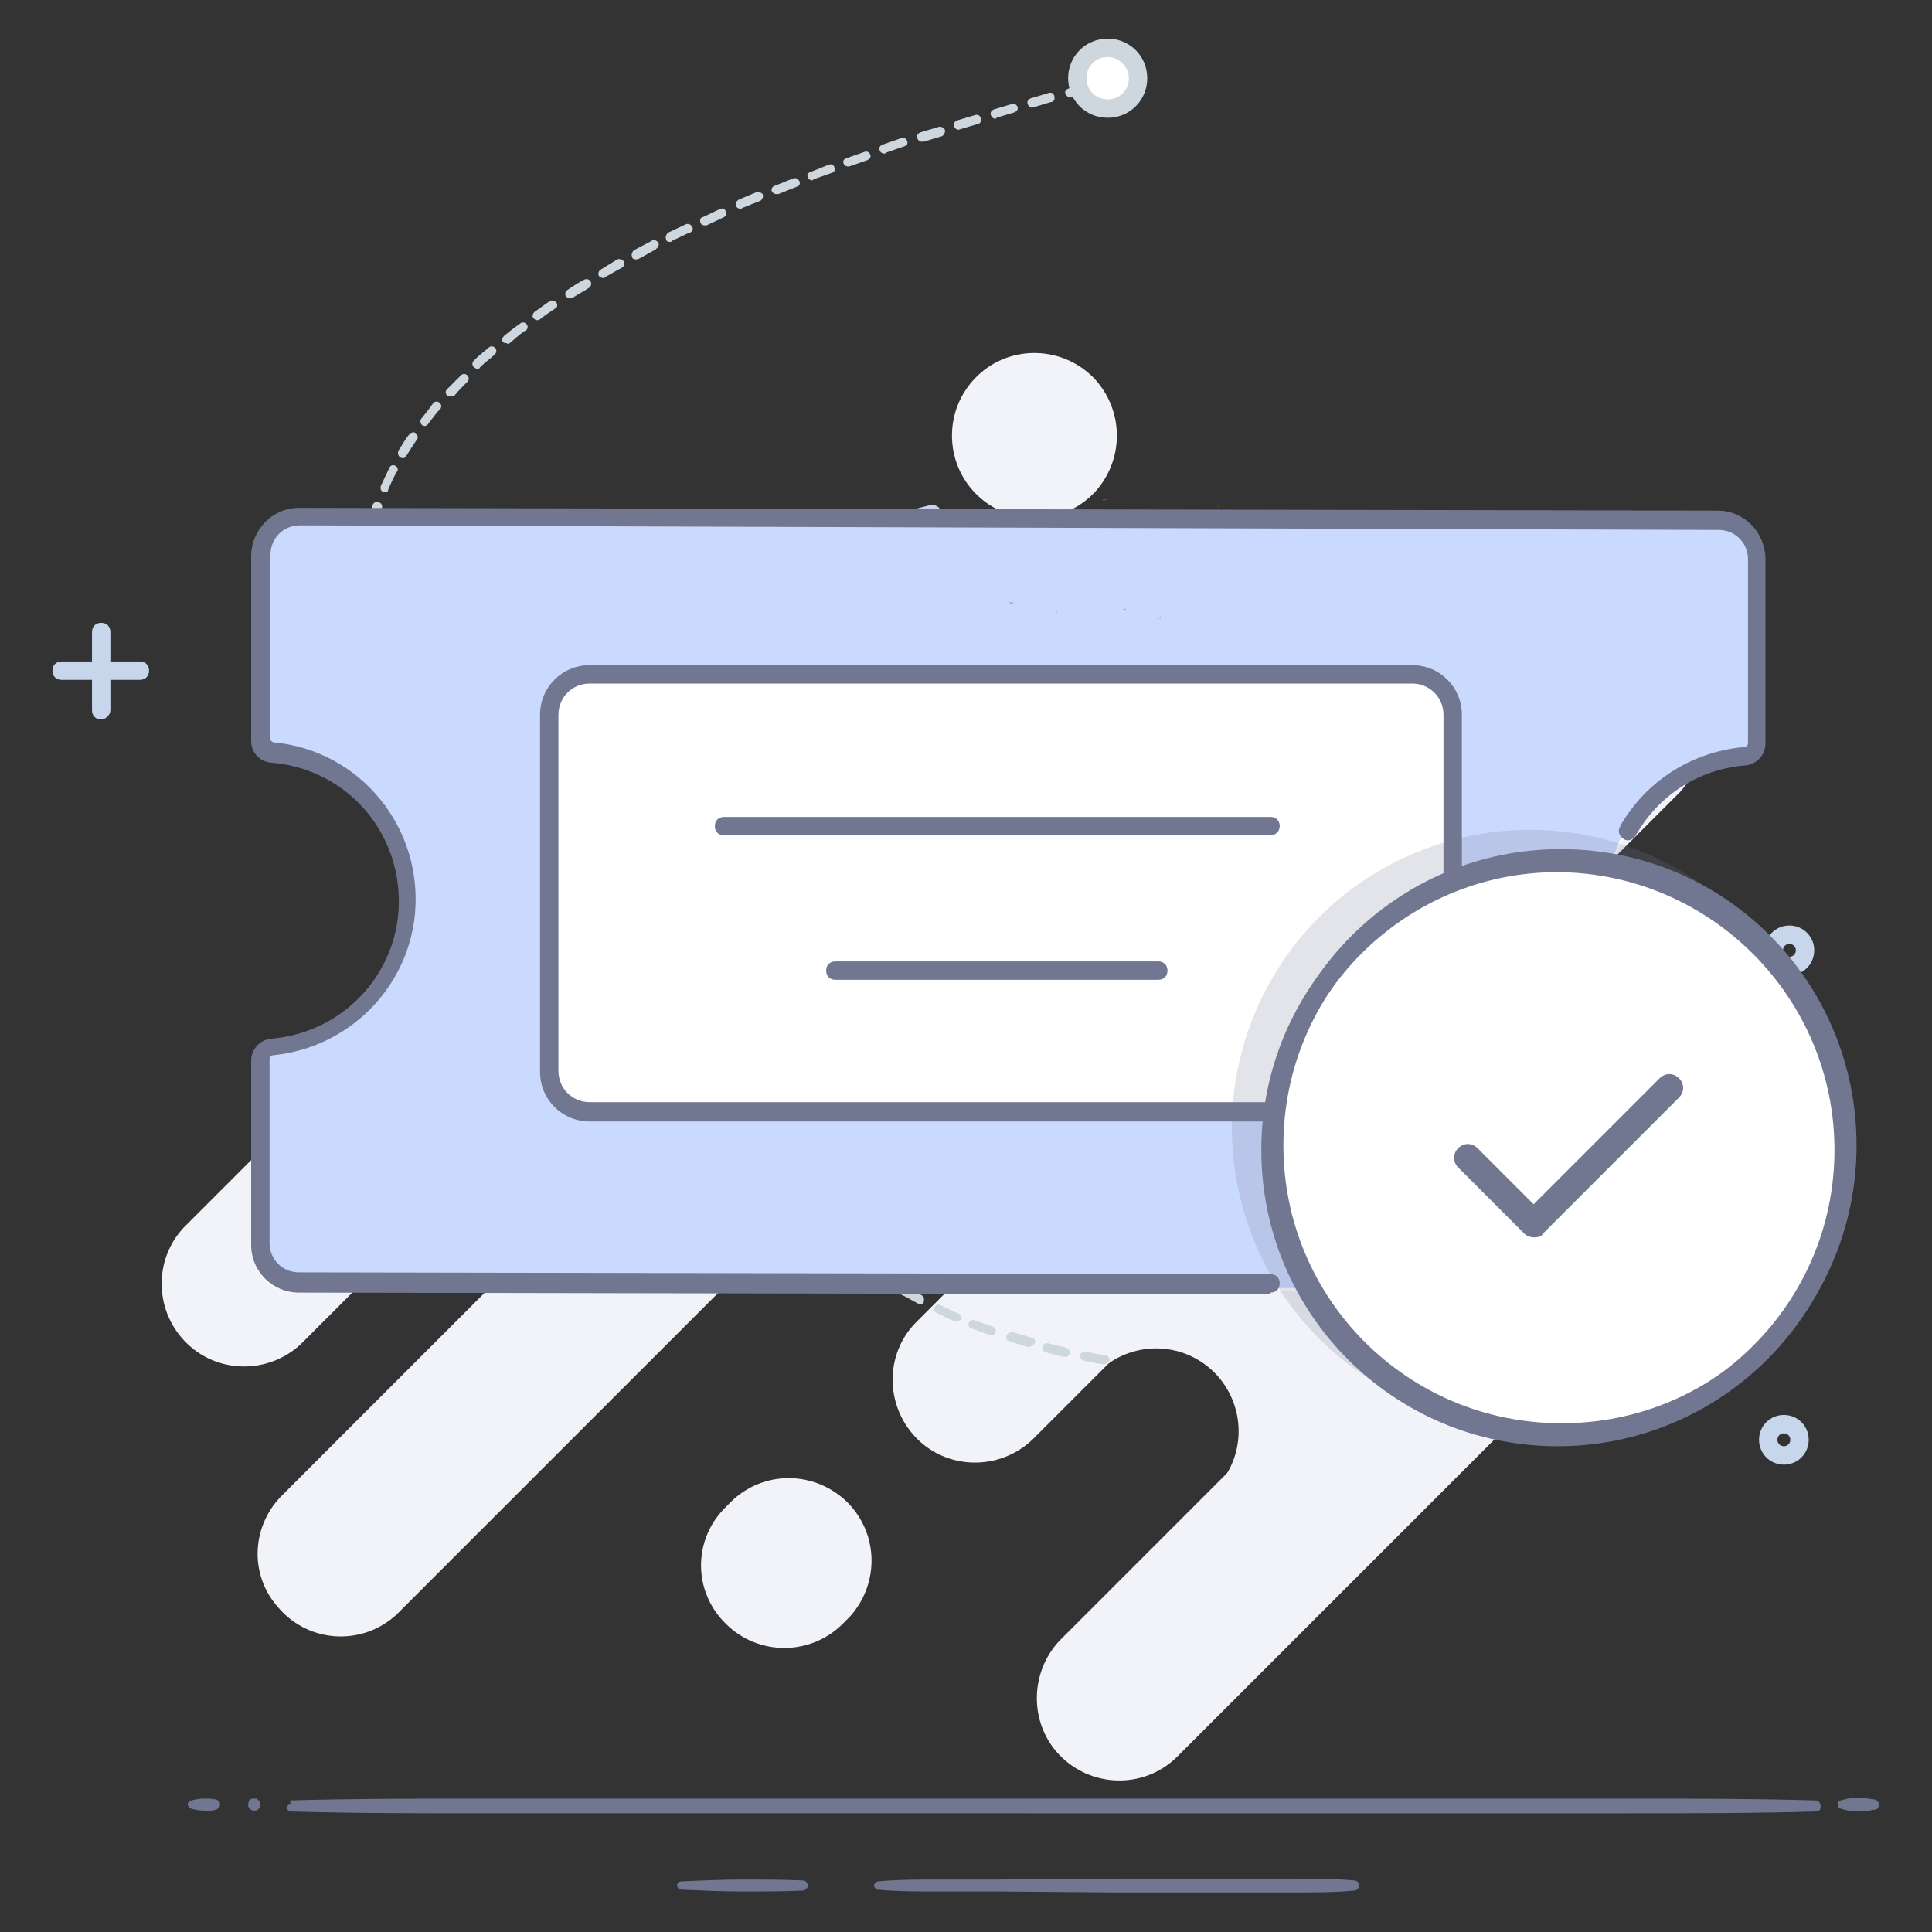 <?xml version="1.0" encoding="utf-8"?>
<!-- Generator: Adobe Illustrator 24.1.2, SVG Export Plug-In . SVG Version: 6.00 Build 0)  -->
<svg version="1.1" id="Layer_1" xmlns="http://www.w3.org/2000/svg" xmlns:xlink="http://www.w3.org/1999/xlink" x="0px" y="0px"
	 viewBox="0 0 210 210" style="enable-background:new 0 0 210 210;" xml:space="preserve">
<rect x="0" y="0" width="210" height="210" fill="#333333" stroke="none"/>
<style type="text/css">
	.st0{fill-rule:evenodd;clip-rule:evenodd;fill:#F1F3F8;}
	.st1{fill-rule:evenodd;clip-rule:evenodd;fill:#717790;}
	.st2{fill:#C8D6EC;}
	.st3{fill:#CED6DE;}
	.st4{fill-rule:evenodd;clip-rule:evenodd;fill:#DAE1E7;}
	.st5{fill:#FFFFFF;}
	.st6{fill:#D2583C;}
	.st7{fill:#CADAFF;}
	.st8{fill:#717790;}
	.st9{opacity:0.2;}
	.st10{fill:#E3EFF3;}
</style>
<g>
	<g id="Artboard-Copy-5">
		<g id="Group">
			<g id="Group-45">
				<g id="Fill-1">
					<path class="st0" d="M115.1,178.4l56.3-56.3c3.6-3.4,9.3-3.2,12.7,0.4c3.2,3.5,3.2,8.8,0,12.3l-56.3,56.3
						c-3.6,3.4-9.3,3.2-12.7-0.4C111.9,187.3,111.9,181.9,115.1,178.4"/>
				</g>
				<g id="Group-5">
					<g>
						<g id="Fill-3">
							<path class="st0" d="M20.4,133l8.7-8.7c3.4-3.6,9.1-3.8,12.7-0.4c3.6,3.4,3.8,9.1,0.4,12.7c-0.1,0.2-0.3,0.3-0.4,0.4
								l-8.7,8.7c-3.4,3.6-9.1,3.8-12.7,0.4s-3.8-9.1-0.4-12.7C20.1,133.3,20.3,133.1,20.4,133"/>
						</g>
					</g>
				</g>
				<g id="Fill-6">
					<path class="st0" d="M119.1,149.5l25.7-25.7c-3.4,3.7-3.1,9.4,0.6,12.7c3.4,3.1,8.7,3.1,12.1,0l-25.8,25.7
						c3.7-3.4,3.9-9,0.6-12.7c-3.4-3.7-9-3.9-12.7-0.6C119.5,149.1,119.3,149.3,119.1,149.5"/>
				</g>
				<g id="Fill-8">
					<path class="st0" d="M108.1,110.3l24.1-24.1c-3.4,3.6-3.2,9.3,0.4,12.7c3.5,3.2,8.8,3.2,12.3,0l-24.1,24.1
						c3.4-3.6,3.2-9.3-0.4-12.7C116.9,107.1,111.5,107.1,108.1,110.3"/>
				</g>
				<g id="Fill-10">
					<path class="st0" d="M99.5,143.8l70.4-70.4c3.6-3.4,9.3-3.2,12.7,0.4c3.2,3.5,3.2,8.8,0,12.3l-70.4,70.4
						c-3.6,3.4-9.3,3.3-12.7-0.3C96.2,152.7,96.2,147.2,99.5,143.8"/>
				</g>
				<g id="Fill-12">
					<path class="st0" d="M30.4,162.8L126.2,67c3.4-3.7,9-3.9,12.7-0.6c3.7,3.4,3.9,9,0.6,12.7c-0.2,0.2-0.4,0.4-0.6,0.6l-95.8,95.8
						c-3.7,3.4-9.4,3.1-12.7-0.6C27.2,171.5,27.2,166.3,30.4,162.8"/>
				</g>
				<g id="Fill-14">
					<path class="st0" d="M47.3,99.8l35.5-35.5c3.5-3.5,9.2-3.5,12.7,0c3.5,3.5,3.5,9.2,0,12.7L60,112.5c-3.7,3.4-9.4,3.1-12.7-0.6
						C44.2,108.5,44.2,103.2,47.3,99.8"/>
				</g>
				<g id="Fill-16">
					<path class="st0" d="M106.1,41l0.2-0.2c3.6-3.4,9.3-3.2,12.7,0.4c3.2,3.5,3.2,8.8,0,12.3l-0.2,0.2c-3.5,3.5-9.2,3.5-12.7,0l0,0
						C102.6,50.2,102.6,44.5,106.1,41"/>
				</g>
				<g id="Fill-18">
					<path class="st0" d="M78.9,163.8l0.2-0.2c3.4-3.7,9-3.9,12.7-0.6c3.7,3.4,3.9,9,0.6,12.7c-0.2,0.2-0.4,0.4-0.6,0.6l-0.2,0.2
						c-3.5,3.5-9.2,3.5-12.7,0l0,0C75.3,173,75.3,167.3,78.9,163.8"/>
				</g>
				<g id="Fill-22">
					<path class="st1" d="M200.1,195.7c0.6-0.2,1.2-0.3,1.8-0.3c0.6,0,1.2,0.1,1.9,0.2c0.3,0.1,0.5,0.4,0.4,0.7
						c0,0.2-0.2,0.4-0.4,0.4c-0.6,0.1-1.2,0.2-1.9,0.2c-0.6,0-1.2-0.1-1.8-0.3c-0.3-0.1-0.4-0.4-0.3-0.6
						C199.8,195.9,199.9,195.7,200.1,195.7"/>
				</g>
				<g id="Fill-26">
					<path class="st1" d="M31.5,195.7c6.9-0.2,13.8-0.2,20.7-0.2H73h41.5h41.5h20.7c6.9,0,13.8,0,20.7,0.2c0.3,0,0.5,0.3,0.5,0.7
						c0,0.3-0.2,0.5-0.5,0.5c-6.9,0.2-13.8,0.2-20.7,0.2h-20.7h-41.4H73H52.3c-6.9,0-13.8,0-20.7-0.2c-0.2,0-0.4-0.2-0.4-0.4
						c0,0,0,0,0,0c0-0.2,0.2-0.4,0.4-0.4"/>
				</g>
				<g id="Fill-30">
					<path class="st1" d="M27.5,195.5c0.1,0,0.2,0,0.3,0h0.1c0,0,0.1,0,0.1,0.1c0.3,0.2,0.4,0.6,0.2,0.9c0,0.1-0.1,0.1-0.2,0.2
						c0,0-0.1,0-0.1,0.1h-0.1c-0.1,0-0.2,0-0.3,0c-0.4-0.1-0.6-0.4-0.5-0.8c0,0,0,0,0,0C27,195.7,27.2,195.5,27.5,195.5"/>
				</g>
				<g id="Fill-34">
					<path class="st1" d="M20.8,195.7c0.4-0.1,0.9-0.2,1.3-0.2c0.5,0,0.9,0,1.4,0.1c0.3,0.1,0.5,0.4,0.4,0.7
						c-0.1,0.2-0.2,0.3-0.4,0.4c-0.4,0.1-0.9,0.2-1.4,0.1c-0.5,0-0.9-0.1-1.3-0.2c-0.3-0.1-0.4-0.3-0.4-0.6c0,0,0,0,0,0
						C20.5,195.9,20.7,195.7,20.8,195.7"/>
				</g>
				<g id="Group-40">
					<g>
						<g id="Fill-38">
							<path class="st1" d="M95.4,204.5c2.2-0.2,4.3-0.2,6.5-0.2h6.5l12.9-0.1h19.4c2.2,0,4.3,0,6.5,0.2c0.3,0,0.6,0.3,0.5,0.6
								c0,0,0,0,0,0c0,0.3-0.3,0.5-0.5,0.5c-2.1,0.2-4.3,0.2-6.5,0.2h-19.4l-12.9-0.1h-6.5c-2.2,0-4.3,0-6.5-0.2
								c-0.2,0-0.4-0.3-0.4-0.5C95,204.8,95.2,204.6,95.4,204.5"/>
						</g>
					</g>
				</g>
				<g id="Fill-43">
					<path class="st1" d="M74.1,204.5c2.2-0.1,4.4-0.2,6.6-0.2s4.4,0,6.6,0.1c0.3,0,0.5,0.3,0.5,0.6c0,0.2-0.2,0.4-0.5,0.5
						c-2.2,0.1-4.4,0.1-6.6,0.1s-4.4-0.1-6.6-0.2c-0.3,0-0.5-0.2-0.5-0.5c0,0,0,0,0,0C73.6,204.7,73.8,204.5,74.1,204.5"/>
				</g>
			</g>
			<g id="Group-48">
				<g id="Stroke-15">
					<path class="st2" d="M193.9,159.2c-1.5,0-2.7-1.2-2.7-2.7s1.2-2.7,2.7-2.7s2.7,1.2,2.7,2.7S195.4,159.2,193.9,159.2
						L193.9,159.2z M193.9,155.8c-0.4,0-0.7,0.3-0.7,0.7c0,0.4,0.3,0.7,0.7,0.7c0.4,0,0.7-0.3,0.7-0.7c0,0,0,0,0,0
						C194.6,156.1,194.3,155.8,193.9,155.8C193.9,155.8,193.9,155.8,193.9,155.8L193.9,155.8z"/>
				</g>
				<g id="Group-23">
					<g id="Stroke-19">
						<path class="st2" d="M11,78.2c-0.6,0-1-0.4-1-1v-8.5c0-0.6,0.4-1,1-1c0.6,0,1,0.4,1,1v8.5C12,77.7,11.5,78.2,11,78.2z"/>
					</g>
					<g id="Stroke-21">
						<path class="st2" d="M15.2,73.9H6.7c-0.6,0-1-0.4-1-1s0.4-1,1-1h8.5c0.6,0,1,0.4,1,1S15.8,73.9,15.2,73.9z"/>
					</g>
				</g>
				<g id="Stroke-24">
					<path class="st2" d="M66.3,68.8c-1.5,0-2.7-1.2-2.7-2.7c0-1.5,1.2-2.7,2.7-2.7c1.5,0,2.7,1.2,2.7,2.7S67.8,68.8,66.3,68.8
						C66.3,68.8,66.3,68.8,66.3,68.8z M66.3,65.4c-0.4,0-0.7,0.3-0.7,0.7s0.3,0.7,0.7,0.7s0.7-0.3,0.7-0.7c0,0,0,0,0,0
						C67,65.7,66.7,65.4,66.3,65.4z"/>
				</g>
				<g id="Stroke-26">
					<path class="st2" d="M194.5,106c-1.5,0-2.7-1.2-2.7-2.7s1.2-2.7,2.7-2.7s2.7,1.2,2.7,2.7S196,106,194.5,106L194.5,106z
						 M194.5,102.6c-0.4,0-0.7,0.3-0.7,0.7c0,0.4,0.3,0.7,0.7,0.7s0.7-0.3,0.7-0.7c0,0,0,0,0,0C195.2,102.9,194.9,102.6,194.5,102.6
						C194.5,102.6,194.5,102.6,194.5,102.6z"/>
				</g>
				<g id="Stroke-28">
					<path class="st2" d="M99.1,60.7c-0.2,0-0.3,0-0.5-0.1c-0.2-0.1-0.4-0.4-0.5-0.6l-0.8-3.1c-0.1-0.5,0.2-1.1,0.7-1.2c0,0,0,0,0,0
						l3.1-0.8c0.5-0.1,1.1,0.2,1.2,0.7c0,0,0,0,0,0l0.8,3.1c0.1,0.5-0.2,1.1-0.7,1.2c0,0,0,0,0,0l-3.1,0.8
						C99.3,60.7,99.2,60.7,99.1,60.7z M99.5,57.3l0.3,1.1l1.1-0.3l-0.3-1.2L99.5,57.3z"/>
				</g>
				<g id="Stroke-35">
					<path class="st2" d="M44,121.9c-1.7,0-3-1.3-3-3s1.3-3,3-3s3,1.3,3,3S45.7,121.9,44,121.9L44,121.9z M44,117.9
						c-0.6,0-1,0.4-1,1s0.4,1,1,1s1-0.4,1-1S44.6,117.9,44,117.9z"/>
				</g>
			</g>
			<g id="Group-11">
				<g id="Stroke-1">
					<path class="st3" d="M120,148.3L120,148.3c-0.7-0.1-1.4-0.2-2.2-0.4c-0.3-0.1-0.4-0.3-0.4-0.6c0,0,0,0,0,0
						c0.1-0.3,0.3-0.4,0.6-0.4c0.8,0.2,1.4,0.3,2.1,0.4c0.3,0,0.5,0.3,0.5,0.5S120.3,148.3,120,148.3L120,148.3z M115.9,147.5h-0.1
						c-0.7-0.1-1.3-0.3-2.1-0.5c-0.3-0.1-0.4-0.3-0.4-0.6s0.3-0.4,0.6-0.4l2,0.5c0.3,0.1,0.4,0.3,0.4,0.6c0,0,0,0,0,0
						C116.3,147.3,116.1,147.4,115.9,147.5z M111.8,146.4c0,0-0.1,0-0.1,0c-0.7-0.2-1.3-0.4-2-0.6c-0.3-0.1-0.4-0.4-0.3-0.6
						c0.1-0.3,0.4-0.4,0.7-0.4l2,0.6c0.3,0,0.5,0.3,0.4,0.6C112.3,146.2,112.1,146.4,111.8,146.4L111.8,146.4z M107.8,145.1
						c-0.1,0-0.1,0-0.2,0c-0.7-0.2-1.3-0.5-2-0.7c-0.3-0.1-0.4-0.4-0.3-0.6c0.1-0.3,0.4-0.4,0.6-0.3c0,0,0,0,0,0
						c0.7,0.2,1.3,0.5,2,0.7c0.3,0.1,0.4,0.4,0.3,0.6C108.2,145,108,145.1,107.8,145.1L107.8,145.1z M103.9,143.6
						c-0.1,0-0.1,0-0.2,0c-0.7-0.3-1.3-0.6-1.9-0.9c-0.2-0.1-0.4-0.4-0.2-0.6c0,0,0,0,0,0c0.1-0.3,0.4-0.4,0.7-0.2c0,0,0,0,0,0
						c0.6,0.3,1.3,0.6,1.9,0.9c0.3,0.1,0.4,0.4,0.3,0.7C104.2,143.5,104,143.6,103.9,143.6L103.9,143.6z M100,141.8
						c-0.1,0-0.2,0-0.2-0.1c-0.6-0.3-1.2-0.7-1.9-1c-0.2-0.1-0.3-0.4-0.2-0.7c0.1-0.2,0.4-0.3,0.7-0.2c0.6,0.4,1.2,0.7,1.8,1
						c0.2,0.1,0.3,0.4,0.2,0.7C100.4,141.7,100.2,141.8,100,141.8L100,141.8z M96.4,139.7c-0.1,0-0.2,0-0.3-0.1
						c-0.6-0.4-1.2-0.8-1.8-1.2c-0.2-0.2-0.3-0.5-0.1-0.7c0,0,0,0,0,0c0.2-0.2,0.5-0.3,0.7-0.1c0.6,0.4,1.1,0.8,1.7,1.2
						c0.2,0.1,0.3,0.5,0.2,0.7C96.7,139.6,96.6,139.7,96.4,139.7L96.4,139.7z M93,137.2c-0.1,0-0.2,0-0.3-0.1
						c-0.6-0.5-1.1-0.9-1.6-1.4c-0.2-0.2-0.2-0.5,0-0.7c0,0,0,0,0,0c0.2-0.2,0.5-0.2,0.7,0c0,0,0,0,0,0c0.5,0.5,1,0.9,1.6,1.4
						c0.2,0.2,0.2,0.5,0.1,0.7C93.3,137.2,93.2,137.2,93,137.2L93,137.2z M89.9,134.3c-0.1,0-0.3-0.1-0.4-0.2
						c-0.5-0.5-1-1.1-1.4-1.6c-0.2-0.2-0.1-0.5,0.1-0.7c0.2-0.2,0.5-0.1,0.7,0.1c0.4,0.5,0.9,1.1,1.3,1.6c0.2,0.2,0.2,0.5,0,0.7
						C90.2,134.3,90.1,134.3,89.9,134.3L89.9,134.3z M87.4,131c-0.2,0-0.3-0.1-0.4-0.2c-0.4-0.6-0.8-1.2-1.1-1.9
						c-0.1-0.2,0-0.5,0.2-0.7c0.2-0.1,0.5,0,0.7,0.2c0,0,0,0,0,0c0.3,0.6,0.6,1.2,1,1.8c0.1,0.2,0.1,0.5-0.2,0.7
						C87.5,131,87.4,131,87.4,131L87.4,131z M85.4,127.3c-0.2,0-0.4-0.1-0.5-0.3c-0.3-0.7-0.5-1.3-0.7-2c-0.1-0.3,0.1-0.5,0.3-0.6
						c0.3-0.1,0.5,0.1,0.6,0.3c0.2,0.7,0.4,1.3,0.7,1.9c0.1,0.2,0,0.5-0.2,0.6C85.6,127.3,85.5,127.3,85.4,127.3L85.4,127.3z
						 M84.1,123.3c-0.2,0-0.4-0.2-0.5-0.4c-0.1-0.7-0.3-1.4-0.3-2.1c0-0.3,0.2-0.5,0.4-0.6c0.3,0,0.5,0.2,0.5,0.4c0,0,0,0,0,0
						c0.1,0.7,0.2,1.4,0.3,2c0,0.3-0.1,0.5-0.4,0.6L84.1,123.3z M83.7,119.1c-0.3,0-0.5-0.2-0.5-0.5c0-0.2,0-0.4,0-0.7
						c0-0.5,0-1,0-1.5c0-0.3,0.3-0.5,0.5-0.5c0,0,0,0,0,0c0.3,0,0.5,0.3,0.5,0.5c0,0,0,0,0,0c0,0.5,0,1,0,1.4c0,0.2,0,0.4,0,0.6
						C84.2,118.9,84,119.1,83.7,119.1C83.7,119.1,83.7,119.1,83.7,119.1L83.7,119.1z M127.6,118.2c-0.3,0-0.5-0.2-0.5-0.5
						s0.2-0.5,0.5-0.5c0.7,0,1.4,0,2.1-0.1c0.3,0,0.5,0.2,0.5,0.5s-0.2,0.5-0.5,0.5C129,118.2,128.3,118.2,127.6,118.2L127.6,118.2z
						 M125.5,118.2L125.5,118.2l-2.1-0.1c-0.3,0-0.5-0.3-0.5-0.5c0-0.3,0.2-0.5,0.5-0.5c0,0,0,0,0,0l2.1,0.1c0.3,0,0.5,0.2,0.5,0.5
						c0,0,0,0,0,0C126,118,125.8,118.2,125.5,118.2C125.5,118.2,125.5,118.2,125.5,118.2L125.5,118.2z M131.8,118.1
						c-0.3,0-0.5-0.2-0.5-0.5s0.2-0.5,0.5-0.5c0.7,0,1.4-0.1,2.1-0.2c0.3,0,0.5,0.2,0.6,0.4s-0.2,0.5-0.4,0.6
						C133.3,118,132.6,118,131.8,118.1L131.8,118.1z M121.3,118.1L121.3,118.1c-0.7,0-1.4-0.1-2.1-0.2c-0.3,0-0.5-0.3-0.5-0.5
						c0,0,0,0,0,0c0-0.3,0.3-0.5,0.5-0.4l2.1,0.2c0.3,0,0.5,0.3,0.5,0.5c0,0,0,0,0,0C121.8,117.9,121.6,118.1,121.3,118.1
						L121.3,118.1z M117.1,117.7L117.1,117.7c-0.7-0.1-1.4-0.2-2.1-0.3c-0.3,0-0.5-0.3-0.4-0.5c0,0,0,0,0,0c0-0.3,0.3-0.5,0.6-0.4
						l2.1,0.3c0.3,0,0.5,0.3,0.5,0.5S117.5,117.7,117.1,117.7L117.1,117.7z M136,117.7c-0.3,0-0.5-0.2-0.5-0.5s0.2-0.5,0.5-0.5l0,0
						c0.7-0.1,1.4-0.2,2.1-0.3c0.3,0,0.5,0.1,0.6,0.4s-0.1,0.5-0.4,0.6C137.5,117.5,136.8,117.6,136,117.7L136,117.7z M113,117.1
						L113,117.1l-2.2-0.3c-0.3,0-0.5-0.3-0.4-0.6c0,0,0,0,0,0c0-0.3,0.3-0.5,0.6-0.4c0,0,0,0,0,0c0.7,0.1,1.4,0.2,2.1,0.3
						c0.3,0,0.5,0.3,0.4,0.6c0,0,0,0,0,0C113.4,117,113.2,117.1,113,117.1L113,117.1z M140.2,116.9c-0.3,0-0.5-0.2-0.6-0.4
						c0-0.3,0.2-0.5,0.4-0.6l0,0c0.7-0.2,1.4-0.3,2-0.5c0.3-0.1,0.6,0.1,0.6,0.4c0.1,0.3-0.1,0.6-0.4,0.6
						C141.6,116.6,141,116.8,140.2,116.9L140.2,116.9z M108.8,116.4L108.8,116.4l-2.2-0.4c-0.3-0.1-0.4-0.3-0.4-0.6
						c0.1-0.3,0.3-0.4,0.6-0.4c0,0,0,0,0,0l2.1,0.4c0.3,0,0.5,0.3,0.4,0.6c0,0,0,0,0,0C109.2,116.3,109,116.4,108.8,116.4
						L108.8,116.4z M144.2,115.8c-0.2,0-0.4-0.1-0.5-0.3c-0.1-0.3,0-0.5,0.3-0.6c0,0,0,0,0,0c0.7-0.2,1.3-0.4,1.9-0.7
						c0.3-0.1,0.5,0,0.6,0.3c0.1,0.3,0,0.5-0.3,0.6c-0.6,0.2-1.3,0.5-2,0.7C144.3,115.8,144.2,115.8,144.2,115.8L144.2,115.8z
						 M104.6,115.6L104.6,115.6c-0.8-0.1-1.5-0.3-2.2-0.5c-0.3-0.1-0.4-0.3-0.4-0.6c0,0,0,0,0,0c0.1-0.3,0.3-0.4,0.6-0.4l2,0.5
						c0.3,0.1,0.4,0.3,0.4,0.6c0,0,0,0,0,0C105,115.4,104.8,115.5,104.6,115.6z M83.9,114.9L83.9,114.9c-0.3,0-0.5-0.3-0.5-0.5
						c0,0,0,0,0,0c0.1-0.7,0.2-1.4,0.3-2.1c0-0.3,0.3-0.4,0.6-0.4c0,0,0,0,0,0c0.3,0,0.4,0.3,0.4,0.6c0,0,0,0,0,0
						c-0.1,0.7-0.2,1.4-0.3,2C84.4,114.7,84.2,114.9,83.9,114.9L83.9,114.9z M100.5,114.6h-0.1l-2-0.5c-0.3-0.1-0.4-0.3-0.3-0.6
						c0.1-0.3,0.3-0.4,0.6-0.4c0,0,0,0,0,0l2,0.5c0.3,0.1,0.4,0.3,0.4,0.6C101,114.5,100.8,114.6,100.5,114.6L100.5,114.6z
						 M148.1,114.3c-0.3,0.1-0.5-0.1-0.6-0.4c-0.1-0.3,0.1-0.5,0.4-0.6c0.6-0.3,1.3-0.6,1.9-0.9c0.2-0.1,0.5,0,0.7,0.2
						c0.1,0.2,0,0.5-0.2,0.7l0,0c-0.6,0.3-1.2,0.7-1.9,1C148.2,114.2,148.2,114.2,148.1,114.3L148.1,114.3z M96.5,113.6h-0.1l-2-0.6
						c-0.3-0.1-0.4-0.4-0.3-0.6c0.1-0.3,0.4-0.4,0.6-0.3l0,0l2,0.6c0.3,0,0.5,0.3,0.4,0.6C97,113.5,96.7,113.7,96.5,113.6
						L96.5,113.6z M92.4,112.4c0,0-0.1,0-0.1,0l-2-0.6c-0.3-0.1-0.4-0.4-0.3-0.6c0.1-0.3,0.4-0.4,0.6-0.3l2,0.6
						c0.3,0.1,0.4,0.4,0.3,0.6C92.8,112.3,92.6,112.4,92.4,112.4L92.4,112.4z M151.8,112.3c-0.3,0-0.5-0.2-0.5-0.5
						c0-0.2,0.1-0.3,0.2-0.4c0.6-0.4,1.2-0.8,1.7-1.2c0.2-0.2,0.5-0.1,0.7,0.1s0.1,0.5-0.1,0.7c-0.6,0.4-1.2,0.8-1.8,1.2
						C152,112.2,151.9,112.2,151.8,112.3L151.8,112.3z M88.4,111.2c0,0-0.1,0-0.2,0l-2-0.7c-0.3-0.1-0.4-0.4-0.3-0.6c0,0,0,0,0,0
						c0.1-0.3,0.4-0.4,0.6-0.3l2,0.7c0.3,0.1,0.4,0.4,0.3,0.6c0,0,0,0,0,0C88.8,111.1,88.6,111.2,88.4,111.2z M84.7,110.8
						L84.7,110.8c-0.4-0.1-0.5-0.3-0.5-0.6c0-0.1,0.1-0.2,0.1-0.3h-0.1l-2-0.7c-0.3-0.1-0.4-0.4-0.3-0.6s0.4-0.4,0.6-0.3l0,0l2,0.7
						l0,0c0.1-0.3,0.2-0.5,0.2-0.8c0.1-0.3,0.4-0.4,0.7-0.3s0.4,0.4,0.3,0.7c-0.2,0.7-0.4,1.3-0.6,2C85.2,110.7,85,110.8,84.7,110.8
						L84.7,110.8z M155.2,109.8c-0.1,0-0.3-0.1-0.4-0.2c-0.2-0.2-0.1-0.5,0.1-0.7c0.5-0.4,1-0.9,1.5-1.4c0.2-0.2,0.5-0.2,0.7,0
						c0,0,0,0,0,0c0.2,0.2,0.2,0.5,0,0.7c0,0,0,0,0,0c-0.5,0.5-1,1-1.6,1.4C155.4,109.8,155.3,109.8,155.2,109.8L155.2,109.8z
						 M80.4,108.5c-0.1,0-0.1,0-0.2,0c-0.7-0.2-1.3-0.5-2-0.7c-0.3-0.1-0.4-0.4-0.3-0.6c0,0,0,0,0,0c0.1-0.3,0.4-0.4,0.6-0.3
						c0.7,0.2,1.3,0.5,2,0.7c0.3,0.1,0.4,0.4,0.3,0.6c0,0,0,0,0,0C80.8,108.4,80.6,108.5,80.4,108.5L80.4,108.5z M76.4,107.1
						c-0.1,0-0.1,0-0.2,0l-2-0.7c-0.3-0.1-0.4-0.4-0.3-0.6c0,0,0,0,0,0c0.1-0.3,0.4-0.4,0.6-0.3l2,0.8c0.3,0,0.5,0.3,0.4,0.6
						C77,107,76.7,107.2,76.4,107.1L76.4,107.1z M158.2,106.9c-0.1,0-0.2,0-0.3-0.1c-0.2-0.2-0.2-0.5,0-0.7c0,0,0,0,0,0
						c0.4-0.5,0.9-1.1,1.3-1.6c0.2-0.2,0.5-0.3,0.7-0.1c0.2,0.2,0.3,0.5,0.1,0.7c-0.4,0.6-0.9,1.1-1.3,1.7
						C158.5,106.8,158.3,106.9,158.2,106.9L158.2,106.9z M86,106.8c-0.1,0-0.1,0-0.2,0c-0.3-0.1-0.4-0.4-0.3-0.7c0,0,0,0,0,0
						c0.2-0.4,0.4-1,0.9-1.9c0.1-0.2,0.4-0.3,0.7-0.2c0.2,0.1,0.3,0.4,0.2,0.6c-0.4,0.9-0.7,1.5-0.9,1.9
						C86.4,106.7,86.2,106.8,86,106.8L86,106.8z M72.5,105.6c-0.1,0-0.1,0-0.2,0l-2-0.8c-0.3-0.1-0.4-0.4-0.3-0.6c0,0,0,0,0,0
						c0.1-0.3,0.4-0.4,0.7-0.3c0.7,0.3,1.3,0.5,2,0.8c0.3,0.1,0.4,0.4,0.3,0.6C72.9,105.5,72.7,105.6,72.5,105.6L72.5,105.6z
						 M68.6,104c-0.1,0-0.1,0-0.2,0l-2-0.8c-0.3-0.1-0.4-0.4-0.3-0.7c0.1-0.3,0.4-0.4,0.7-0.3l0,0l2,0.8c0.3,0.1,0.4,0.4,0.3,0.6
						c0,0,0,0,0,0C69.1,103.9,68.8,104,68.6,104z M160.7,103.5c-0.1,0-0.2,0-0.3-0.1c-0.2-0.1-0.3-0.4-0.2-0.7c0,0,0,0,0,0
						c0.4-0.6,0.7-1.2,1-1.8c0.1-0.2,0.4-0.3,0.7-0.2c0.2,0.1,0.3,0.4,0.2,0.7l0,0c-0.3,0.6-0.7,1.3-1.1,1.9
						C161,103.4,160.9,103.5,160.7,103.5L160.7,103.5z M87.9,103c-0.1,0-0.2,0-0.2-0.1c-0.2-0.1-0.3-0.4-0.2-0.7c0,0,0,0,0,0
						c0.3-0.6,0.7-1.2,1-1.8c0.2-0.2,0.5-0.3,0.7-0.1c0.2,0.1,0.3,0.4,0.2,0.6c-0.4,0.7-0.7,1.3-1,1.8C88.2,102.9,88,103,87.9,103
						L87.9,103z M64.7,102.4c-0.1,0-0.1,0-0.2,0l-1.9-0.9c-0.3-0.1-0.4-0.4-0.3-0.7c0,0,0,0,0,0c0.1-0.3,0.4-0.4,0.7-0.3l1.9,0.8
						c0.3,0.1,0.5,0.3,0.4,0.6C65.3,102.3,65,102.5,64.7,102.4L64.7,102.4z M60.9,100.7c-0.1,0-0.2,0-0.3-0.1
						c-0.3-0.3-0.9-0.7-1.7-1.3c-0.2-0.2-0.2-0.5-0.1-0.7c0,0,0,0,0,0c0.2-0.2,0.5-0.2,0.7-0.1c0,0,0,0,0,0c0.7,0.6,1.3,1.1,1.6,1.3
						c0.2,0.2,0.3,0.5,0.1,0.7C61.2,100.6,61.1,100.7,60.9,100.7L60.9,100.7z M162.6,99.7c-0.1,0-0.1,0-0.2,0
						c-0.3-0.1-0.4-0.4-0.3-0.7c0.3-0.6,0.5-1.3,0.7-1.9c0.1-0.3,0.4-0.4,0.6-0.3c0,0,0,0,0,0c0.3,0.1,0.4,0.4,0.3,0.6
						c-0.2,0.7-0.5,1.3-0.7,2C163,99.6,162.8,99.7,162.6,99.7z M90,99.3c-0.1,0-0.2,0-0.3-0.1c-0.2-0.1-0.3-0.5-0.2-0.7
						c0.4-0.6,0.8-1.2,1.2-1.8c0.2-0.2,0.5-0.3,0.7-0.1c0,0,0,0,0,0c0.2,0.2,0.3,0.5,0.1,0.7c-0.4,0.6-0.8,1.2-1.2,1.8
						C90.3,99.2,90.2,99.3,90,99.3L90,99.3z M57.6,98c-0.1,0-0.2,0-0.3-0.1c-0.5-0.4-1-0.9-1.6-1.4c-0.2-0.2-0.2-0.5,0-0.7
						c0,0,0,0,0,0c0.2-0.2,0.5-0.2,0.7,0c0,0,0,0,0,0c0.5,0.5,1.1,1,1.5,1.4c0.2,0.2,0.2,0.5,0.1,0.7C57.9,97.9,57.8,98,57.6,98
						L57.6,98z M92.4,95.8c-0.1,0-0.2,0-0.3-0.1c-0.2-0.2-0.3-0.5-0.1-0.7c0.4-0.6,0.8-1.1,1.3-1.7c0.2-0.2,0.5-0.3,0.7-0.1
						c0,0,0,0,0,0c0.2,0.2,0.3,0.5,0.1,0.7c-0.4,0.6-0.9,1.1-1.3,1.7C92.7,95.8,92.5,95.8,92.4,95.8L92.4,95.8z M163.9,95.7
						L163.9,95.7c-0.4,0-0.5-0.3-0.5-0.6c0,0,0,0,0,0c0.1-0.4,0.1-0.6,0.1-0.6v-0.4c0-0.3,0-0.7,0-1c0-0.3,0.2-0.5,0.5-0.5
						c0,0,0,0,0,0c0.3,0,0.5,0.2,0.5,0.5c0,0,0,0,0,0c0,0.3,0,0.7,0,1v0.5c0,0.1,0,0.3-0.1,0.7C164.3,95.5,164.1,95.7,163.9,95.7
						L163.9,95.7z M54.6,95.1c-0.1,0-0.3-0.1-0.3-0.2c-0.5-0.5-1-1-1.5-1.5c-0.2-0.2-0.2-0.5,0-0.7c0,0,0,0,0,0
						c0.2-0.2,0.5-0.2,0.7,0c0,0,0,0,0,0c0.5,0.5,1,1,1.5,1.5c0.2,0.2,0.2,0.5,0,0.7C54.9,95,54.8,95.1,54.6,95.1z M95,92.5
						c-0.3,0-0.5-0.2-0.5-0.5c0-0.1,0-0.3,0.1-0.3c0.4-0.5,0.9-1.1,1.4-1.6c0.2-0.2,0.5-0.2,0.7,0s0.2,0.5,0,0.7
						c-0.5,0.5-0.9,1-1.4,1.6C95.3,92.5,95.2,92.6,95,92.5L95,92.5z M51.7,92c-0.1,0-0.3-0.1-0.4-0.2c-0.5-0.5-0.9-1-1.4-1.6
						c-0.2-0.2-0.2-0.5,0-0.7c0,0,0,0,0,0c0.2-0.2,0.5-0.1,0.7,0.1c0.5,0.6,0.9,1.1,1.4,1.6c0.2,0.2,0.2,0.5,0,0.7
						C52,92,51.8,92,51.7,92L51.7,92z M163.8,91.5c-0.2,0-0.5-0.2-0.5-0.4c-0.1-0.7-0.3-1.3-0.5-2c-0.1-0.3,0.1-0.5,0.3-0.6
						c0.3-0.1,0.5,0.1,0.6,0.3c0.2,0.7,0.4,1.4,0.5,2.1C164.3,91.2,164.2,91.4,163.8,91.5L163.8,91.5z M97.8,89.4
						c-0.3,0-0.5-0.2-0.5-0.5c0-0.1,0.1-0.3,0.1-0.4c0.5-0.5,1-1,1.5-1.5c0.2-0.2,0.5-0.2,0.7,0c0,0,0,0,0,0c0.2,0.2,0.2,0.5,0,0.7
						c0,0,0,0,0,0c-0.5,0.5-1,1-1.5,1.5C98.1,89.4,98,89.4,97.8,89.4z M49,88.8c-0.2,0-0.3-0.1-0.4-0.2c-0.4-0.6-0.9-1.1-1.3-1.7
						c-0.2-0.2-0.1-0.5,0.1-0.7c0.2-0.2,0.5-0.1,0.7,0.1c0.4,0.6,0.8,1.1,1.3,1.7c0.2,0.2,0.1,0.5-0.1,0.7
						C49.2,88.7,49.1,88.8,49,88.8z M162.5,87.5c-0.2,0-0.4-0.1-0.4-0.3c-0.3-0.6-0.6-1.2-1-1.8c-0.1-0.2-0.1-0.5,0.2-0.7
						c0.2-0.1,0.5-0.1,0.7,0.2l0,0c0.4,0.6,0.7,1.3,1,1.9c0.1,0.3,0,0.5-0.2,0.7C162.6,87.5,162.6,87.5,162.5,87.5z M100.9,86.5
						c-0.1,0-0.3-0.1-0.4-0.2c-0.2-0.2-0.2-0.5,0-0.7c0,0,0,0,0,0c0.5-0.5,1.1-0.9,1.6-1.4c0.2-0.2,0.5-0.1,0.7,0.1
						c0.2,0.2,0.1,0.5-0.1,0.7c0,0,0,0,0,0c-0.6,0.4-1.1,0.9-1.6,1.3C101.1,86.5,101,86.5,100.9,86.5L100.9,86.5z M46.5,85.4
						c-0.2,0-0.3-0.1-0.4-0.2c-0.4-0.6-0.8-1.2-1.2-1.8c-0.1-0.2-0.1-0.5,0.2-0.7c0.2-0.1,0.5-0.1,0.7,0.2l0,0
						c0.4,0.6,0.7,1.2,1.1,1.8c0.2,0.2,0.1,0.5-0.1,0.7C46.7,85.3,46.6,85.4,46.5,85.4z M160.4,83.9c-0.2,0-0.3-0.1-0.4-0.2
						c-0.4-0.5-0.9-1-1.3-1.5c-0.2-0.2-0.2-0.5,0-0.7c0,0,0,0,0,0c0.2-0.2,0.5-0.2,0.7,0c0,0,0,0,0,0c0.5,0.5,1,1.1,1.4,1.6
						c0.2,0.2,0.1,0.5-0.1,0.7C160.6,83.9,160.5,83.9,160.4,83.9z M104.2,83.9c-0.2,0-0.3-0.1-0.4-0.2c-0.2-0.2-0.1-0.5,0.1-0.7
						c0.6-0.4,1.1-0.8,1.7-1.2c0.2-0.2,0.5-0.1,0.7,0.1c0,0,0,0,0,0c0.2,0.2,0.1,0.5-0.1,0.7c-0.6,0.4-1.2,0.8-1.7,1.2
						C104.4,83.9,104.3,83.9,104.2,83.9L104.2,83.9z M44.3,81.8c-0.2,0-0.4-0.1-0.4-0.3c-0.3-0.6-0.7-1.2-1-1.9
						c-0.1-0.2,0-0.5,0.2-0.7c0,0,0,0,0,0c0.2-0.1,0.5,0,0.7,0.2c0.3,0.6,0.6,1.2,1,1.8c0.1,0.2,0.1,0.5-0.2,0.7c0,0,0,0,0,0
						C44.5,81.8,44.4,81.8,44.3,81.8z M107.6,81.6c-0.2,0-0.3-0.1-0.4-0.2c-0.1-0.2-0.1-0.5,0.2-0.7c0.6-0.4,1.2-0.7,1.8-1.1
						c0.2-0.1,0.5,0,0.7,0.2c0.1,0.2,0,0.5-0.2,0.7c-0.6,0.3-1.2,0.7-1.8,1C107.8,81.5,107.7,81.5,107.6,81.6z M157.4,80.9
						c-0.1,0-0.2,0-0.3-0.1c-0.5-0.4-1.1-0.9-1.6-1.3c-0.2-0.2-0.3-0.5-0.1-0.7c0.2-0.2,0.5-0.3,0.7-0.1c0,0,0,0,0,0
						c0.6,0.4,1.2,0.9,1.7,1.3c0.2,0.2,0.2,0.5,0.1,0.7C157.7,80.8,157.6,80.9,157.4,80.9L157.4,80.9z M111.3,79.5
						c-0.2,0-0.4-0.1-0.4-0.3c-0.1-0.2,0-0.5,0.2-0.7c0,0,0,0,0,0c0.6-0.3,1.3-0.6,1.9-0.9c0.3-0.1,0.5,0,0.7,0.2
						c0.1,0.2,0,0.5-0.2,0.7c0,0,0,0,0,0c-0.6,0.3-1.3,0.6-1.9,0.9C111.5,79.5,111.4,79.5,111.3,79.5L111.3,79.5z M154,78.4
						c-0.1,0-0.2,0-0.3-0.1c-0.6-0.4-1.2-0.7-1.8-1c-0.2-0.1-0.3-0.4-0.2-0.7c0.1-0.2,0.4-0.3,0.7-0.2c0.6,0.3,1.3,0.7,1.9,1
						c0.2,0.1,0.3,0.5,0.2,0.7C154.3,78.3,154.2,78.4,154,78.4L154,78.4z M42.4,78c-0.2,0-0.4-0.1-0.5-0.3c-0.3-0.6-0.6-1.3-0.8-2
						c-0.1-0.2,0-0.5,0.2-0.7c0.2-0.1,0.5,0,0.7,0.2c0,0,0,0.1,0,0.1c0.2,0.7,0.5,1.3,0.8,1.9c0.1,0.3,0,0.5-0.3,0.7c0,0,0,0,0,0
						C42.5,78,42.5,78,42.4,78z M115.2,77.8c-0.2,0-0.4-0.1-0.5-0.3c-0.1-0.3,0-0.5,0.3-0.6c0,0,0,0,0,0c0.7-0.3,1.3-0.5,2-0.8
						c0.3-0.1,0.6,0.1,0.7,0.3s-0.1,0.6-0.3,0.7l0,0c-0.7,0.2-1.3,0.5-2,0.7C115.3,77.8,115.2,77.8,115.2,77.8z M150.3,76.5
						c-0.1,0-0.1,0-0.2,0c-1.1-0.5-1.8-0.7-1.8-0.7c-0.3-0.1-0.4-0.3-0.4-0.6c0-0.3,0.3-0.4,0.5-0.4c0,0,0,0,0,0h0.1
						c0.7,0.2,1.3,0.4,2,0.7c0.3,0.1,0.5,0.3,0.4,0.6S150.6,76.6,150.3,76.5L150.3,76.5z M119.1,76.4c-0.3,0-0.5-0.2-0.6-0.4
						s0.2-0.5,0.4-0.6c0.7-0.2,1.3-0.4,2-0.6c0.3-0.1,0.5,0.1,0.6,0.3c0,0,0,0,0,0c0.1,0.3-0.1,0.5-0.4,0.6c0,0,0,0,0,0
						C120.6,75.9,119.9,76.1,119.1,76.4C119.2,76.3,119.2,76.4,119.1,76.4L119.1,76.4z M146.2,75.4L146.2,75.4
						c-0.8-0.1-1.5-0.2-2.1-0.3c-0.3,0-0.5-0.3-0.4-0.6c0,0,0,0,0,0c0-0.3,0.3-0.5,0.5-0.4c0,0,0,0,0,0l2.1,0.4
						c0.3,0,0.5,0.3,0.5,0.5S146.5,75.4,146.2,75.4L146.2,75.4z M123.2,75.4c-0.2,0-0.4-0.2-0.5-0.4c-0.1-0.3,0.1-0.5,0.4-0.6
						c0.7-0.1,1.4-0.3,2.1-0.4c0.3,0,0.5,0.1,0.6,0.4c0,0.3-0.1,0.5-0.4,0.6c-0.7,0.1-1.4,0.2-2,0.4L123.2,75.4z M142.1,74.8
						L142.1,74.8c-0.8-0.1-1.4-0.2-2.1-0.2c-0.3,0-0.5-0.3-0.5-0.5s0.3-0.5,0.5-0.5c0.7,0.1,1.4,0.1,2.1,0.2c0.3,0,0.5,0.3,0.5,0.5
						S142.3,74.8,142.1,74.8z M127.4,74.7c-0.3,0-0.5-0.2-0.5-0.4c0-0.3,0.2-0.5,0.4-0.6c0.7-0.1,1.4-0.2,2.1-0.2
						c0.3,0,0.5,0.2,0.5,0.4c0,0,0,0,0,0c0,0.3-0.2,0.5-0.5,0.5c0,0,0,0,0,0C128.8,74.5,128.1,74.6,127.4,74.7L127.4,74.7z
						 M137.9,74.4L137.9,74.4l-2.1-0.1c-0.3,0-0.5-0.2-0.5-0.5c0-0.3,0.2-0.5,0.5-0.5c0,0,0,0,0,0l2.1,0.1c0.3,0,0.5,0.2,0.5,0.5
						S138.2,74.3,137.9,74.4L137.9,74.4z M131.6,74.4c-0.3,0-0.5-0.2-0.5-0.5c0-0.3,0.2-0.5,0.5-0.5c0,0,0,0,0,0
						c0.7,0,1.4,0,2.1-0.1l0,0c0.3,0,0.5,0.2,0.5,0.5s-0.2,0.5-0.5,0.5C132.9,74.3,132.3,74.3,131.6,74.4z M40.9,74.2
						c-0.2,0-0.4-0.1-0.5-0.3c-0.2-0.7-0.4-1.4-0.6-2.1c-0.1-0.3,0.1-0.5,0.4-0.6c0.3-0.1,0.5,0.1,0.6,0.4c0,0,0,0,0,0
						c0.2,0.7,0.4,1.3,0.6,2c0.1,0.3,0,0.5-0.3,0.6c0,0,0,0,0,0C41,74.1,41,74.1,40.9,74.2L40.9,74.2z M39.9,70.1
						c-0.2,0-0.5-0.2-0.5-0.4c-0.1-0.7-0.2-1.4-0.3-2.1c0-0.3,0.2-0.5,0.4-0.5c0,0,0,0,0,0c0.3,0,0.5,0.2,0.5,0.4
						c0.1,0.7,0.2,1.4,0.3,2C40.5,69.7,40.3,70,39.9,70.1L39.9,70.1z M39.5,65.9c-0.3,0-0.5-0.2-0.5-0.5c0-0.3,0-0.7,0-1
						s0-0.8,0-1.2c0-0.3,0.2-0.5,0.5-0.5S40,63,40,63.3c0,0.4,0,0.8,0,1.1s0,0.6,0,0.9C40,65.6,39.8,65.8,39.5,65.9
						C39.5,65.8,39.5,65.8,39.5,65.9L39.5,65.9z M39.6,61.6L39.6,61.6c-0.3,0-0.5-0.3-0.5-0.6c0,0,0,0,0,0c0.1-0.7,0.2-1.4,0.3-2.1
						c0.1-0.3,0.3-0.4,0.6-0.4c0.3,0.1,0.4,0.3,0.4,0.6c0,0,0,0,0,0c-0.1,0.7-0.2,1.4-0.3,2C40.1,61.4,39.9,61.6,39.6,61.6z
						 M40.4,57.5h-0.1c-0.3-0.1-0.4-0.3-0.4-0.6c0,0,0,0,0,0c0.2-0.7,0.4-1.4,0.6-2c0.1-0.3,0.4-0.4,0.7-0.3s0.4,0.4,0.3,0.7l0,0
						c-0.2,0.7-0.5,1.3-0.6,2C40.9,57.4,40.7,57.5,40.4,57.5z M41.9,53.5c-0.1,0-0.1,0-0.2,0c-0.3-0.1-0.4-0.4-0.3-0.7
						c0.3-0.6,0.6-1.3,0.9-1.9c0.1-0.3,0.4-0.4,0.6-0.3c0.3,0.1,0.4,0.4,0.3,0.6c0,0,0,0.1-0.1,0.1c-0.3,0.6-0.6,1.2-0.9,1.9
						C42.2,53.4,42.1,53.5,41.9,53.5L41.9,53.5z M43.8,49.8c-0.1,0-0.2,0-0.3-0.1c-0.2-0.1-0.3-0.4-0.2-0.7c0,0,0,0,0,0
						c0.4-0.6,0.7-1.2,1.2-1.8c0.2-0.2,0.5-0.3,0.7-0.1c0.2,0.2,0.3,0.5,0.1,0.7c-0.4,0.6-0.8,1.2-1.1,1.7
						C44.1,49.7,44,49.8,43.8,49.8L43.8,49.8z M46.2,46.3c-0.3,0-0.5-0.2-0.5-0.5c0-0.1,0-0.2,0.1-0.3c0.4-0.5,0.9-1.1,1.3-1.7
						c0.2-0.2,0.5-0.2,0.7,0c0.2,0.2,0.2,0.4,0.1,0.6c-0.5,0.5-0.9,1.1-1.3,1.6C46.5,46.2,46.3,46.3,46.2,46.3L46.2,46.3z
						 M48.9,43.1c-0.1,0-0.2-0.1-0.3-0.1c-0.2-0.2-0.2-0.5,0-0.7c0,0,0,0,0,0c0.5-0.5,1-1,1.5-1.5c0.2-0.2,0.5-0.2,0.7,0
						c0,0,0,0,0,0c0.2,0.2,0.2,0.5,0,0.7c0,0,0,0,0,0c-0.5,0.5-1,1-1.4,1.5C49.2,43.1,49,43.1,48.9,43.1L48.9,43.1z M51.9,40.1
						c-0.1,0-0.3-0.1-0.4-0.2c-0.2-0.2-0.2-0.5,0-0.7c0.5-0.5,1-0.9,1.6-1.4c0.2-0.2,0.5-0.2,0.7,0s0.2,0.5,0,0.7
						c-0.5,0.5-1.1,0.9-1.6,1.4C52.1,40.1,52,40.1,51.9,40.1L51.9,40.1z M55.1,37.3c-0.2,0-0.3,0-0.4-0.1c-0.2-0.2-0.1-0.5,0.1-0.7
						c0,0,0,0,0,0c0.5-0.4,1.1-0.9,1.7-1.3c0.2-0.2,0.5-0.2,0.7,0c0.2,0.2,0.2,0.5,0,0.7C57,36,57,36,57,36
						c-0.6,0.4-1.1,0.9-1.6,1.3C55.3,37.4,55.1,37.4,55.1,37.3L55.1,37.3z M58.4,34.8c-0.2,0-0.3-0.1-0.4-0.2
						c-0.2-0.2-0.1-0.5,0.1-0.7c0.6-0.4,1.1-0.8,1.7-1.2c0.2-0.1,0.5,0,0.7,0.2c0.1,0.2,0.1,0.5-0.1,0.6c-0.6,0.4-1.2,0.8-1.7,1.2
						C58.6,34.8,58.5,34.8,58.4,34.8L58.4,34.8z M61.9,32.4c-0.2,0-0.3-0.1-0.4-0.2c-0.1-0.2-0.1-0.5,0.2-0.7
						c0.6-0.4,1.2-0.8,1.8-1.1c0.2-0.1,0.5-0.1,0.7,0.2c0,0,0,0,0,0c0.1,0.2,0.1,0.5-0.2,0.7c-0.6,0.4-1.2,0.7-1.8,1.1
						C62.1,32.4,62,32.5,61.9,32.4L61.9,32.4z M65.5,30.2c-0.2,0-0.3-0.1-0.4-0.2c-0.1-0.2-0.1-0.5,0.2-0.7l1.8-1.1
						c0.2-0.1,0.5,0,0.7,0.2c0.1,0.2,0.1,0.5-0.2,0.7c0,0,0,0,0,0c-0.6,0.3-1.2,0.7-1.8,1C65.7,30.2,65.6,30.3,65.5,30.2L65.5,30.2z
						 M69.1,28.2c-0.2,0-0.4-0.1-0.4-0.3c-0.1-0.2,0-0.5,0.2-0.7l1.9-1c0.2-0.2,0.5-0.1,0.7,0.1s0.1,0.5-0.1,0.7c0,0-0.1,0-0.1,0.1
						l-1.8,1C69.3,28.2,69.2,28.2,69.1,28.2z M72.8,26.3c-0.2,0-0.4-0.1-0.4-0.3c-0.1-0.2,0-0.5,0.2-0.7l1.9-0.9
						c0.2-0.1,0.5-0.1,0.7,0.2s0.1,0.5-0.2,0.7c0,0,0,0-0.1,0l-1.9,0.9C73,26.3,72.9,26.3,72.8,26.3z M76.6,24.5
						c-0.3,0-0.5-0.2-0.5-0.5c0-0.2,0.1-0.4,0.3-0.4l1.9-0.9c0.3-0.1,0.5,0,0.6,0.3c0.1,0.2,0,0.5-0.2,0.6l-1.9,0.9
						C76.8,24.5,76.7,24.5,76.6,24.5z M80.5,22.7c-0.2,0-0.4-0.1-0.5-0.3c-0.1-0.3,0-0.5,0.3-0.7l1.9-0.8c0.2-0.1,0.5,0,0.7,0.2
						c0.1,0.2,0,0.5-0.2,0.7c0,0,0,0,0,0l-2,0.8C80.6,22.7,80.5,22.7,80.5,22.7z M84.4,21.1c-0.2,0-0.4-0.1-0.5-0.3
						c-0.1-0.2,0-0.5,0.3-0.6c0,0,0,0,0,0l2-0.8c0.3-0.1,0.5,0,0.7,0.3c0.1,0.3,0,0.5-0.3,0.6c0,0,0,0,0,0l-2,0.8
						C84.5,21.1,84.4,21.1,84.4,21.1z M88.3,19.6c-0.2,0-0.4-0.1-0.5-0.3c-0.1-0.3,0-0.5,0.3-0.6l2-0.8c0.3-0.1,0.5,0,0.6,0.3
						c0.1,0.3,0,0.5-0.3,0.6c0,0,0,0,0,0l-2,0.7C88.4,19.6,88.3,19.6,88.3,19.6z M92.2,18.1c-0.2,0-0.4-0.1-0.5-0.3
						c-0.1-0.3,0-0.5,0.3-0.6l2-0.7c0.3-0.1,0.5,0.1,0.6,0.3c0.1,0.3-0.1,0.5-0.3,0.6l-2,0.7C92.3,18.1,92.3,18.1,92.2,18.1z
						 M96.2,16.7c-0.3,0-0.5-0.1-0.6-0.4s0.1-0.5,0.4-0.6l2-0.7c0.3-0.1,0.5,0.1,0.6,0.3c0.1,0.3,0,0.5-0.3,0.6c0,0,0,0,0,0l-2,0.7
						L96.2,16.7z M100.2,15.4c-0.2,0-0.4-0.1-0.5-0.4c-0.1-0.3,0.1-0.5,0.3-0.6l2-0.6c0.3-0.1,0.6,0.1,0.7,0.3s-0.1,0.6-0.3,0.7l0,0
						l-2,0.6L100.2,15.4z M104.2,14.1c-0.2,0-0.4-0.1-0.5-0.4c-0.1-0.3,0.1-0.5,0.3-0.6l2-0.6c0.3-0.1,0.6,0.1,0.6,0.4
						c0.1,0.3-0.1,0.6-0.4,0.6l0,0l-2,0.6L104.2,14.1z M108.2,12.9c-0.2,0-0.4-0.1-0.5-0.4c-0.1-0.3,0.1-0.5,0.3-0.6c0,0,0,0,0,0
						l2-0.6c0.3-0.1,0.5,0.1,0.6,0.3c0,0,0,0,0,0c0.1,0.3-0.1,0.5-0.3,0.6l-2,0.6C108.3,12.9,108.3,12.9,108.2,12.9L108.2,12.9z
						 M112.2,11.7c-0.2,0-0.4-0.1-0.5-0.4c-0.1-0.3,0.1-0.5,0.3-0.6c0,0,0,0,0,0l2-0.6c0.3-0.1,0.6,0.1,0.6,0.4
						c0.1,0.3-0.1,0.6-0.4,0.6l0,0l-2,0.6C112.3,11.7,112.3,11.7,112.2,11.7L112.2,11.7z M116.3,10.6c-0.2,0-0.4-0.2-0.5-0.4
						c-0.1-0.3,0.1-0.5,0.4-0.6l1.8-0.5c0.3-0.1,0.5,0.1,0.6,0.4c0.1,0.3-0.1,0.5-0.4,0.6c0,0,0,0,0,0l-1.8,0.5L116.3,10.6z"/>
				</g>
				<polygon class="st4" points="79.1,126.8 77.1,126.8 77.1,124.8 75.8,124.8 75.8,126.8 73.8,126.8 73.8,128.1 75.8,128.1 
					75.8,130.1 77.1,130.1 77.1,128.1 79.1,128.1 				"/>
			</g>
			<g id="Oval">
				<circle class="st5" cx="120.4" cy="8.5" r="3.3"/>
				<path class="st3" d="M120.4,12.8c-2.4,0-4.3-1.9-4.3-4.3s1.9-4.3,4.3-4.3c2.4,0,4.3,1.9,4.3,4.3S122.8,12.8,120.4,12.8
					L120.4,12.8z M120.4,6.2c-1.3,0-2.3,1-2.3,2.3s1,2.3,2.3,2.3s2.3-1,2.3-2.3C122.7,7.3,121.7,6.2,120.4,6.2z"/>
			</g>
		</g>
	</g>
	<path class="st6" d="M115.8,54.3h-0.3C115.5,54.3,115.7,54.3,115.8,54.3z"/>
	<path class="st6" d="M120.3,54.3h-0.5C119.9,54.4,120.1,54.4,120.3,54.3z"/>
	<path class="st6" d="M128.8,55.2h-0.2l0,0H128.8L128.8,55.2z"/>
	<path class="st6" d="M128.5,55.9L128.5,55.9L128.5,55.9L128.5,55.9z"/>
	<path class="st6" d="M125,55.2L125,55.2l-0.2,0.1h0.1L125,55.2z"/>
	<path class="st6" d="M129.3,57.1h-0.1l0,0H129.3z"/>
	<path class="st6" d="M130.1,54.8L130.1,54.8L130.1,54.8L130.1,54.8L130.1,54.8z"/>
	<path class="st6" d="M136.1,56L136.1,56H136v0.1L136.1,56z"/>
	<polygon class="st6" points="136.2,55.9 136.2,55.9 136.2,56 	"/>
	<path class="st6" d="M131.1,54.7v-0.1H131L131.1,54.7L131.1,54.7z"/>
	<path class="st6" d="M135.7,55.7L135.7,55.7L135.7,55.7L135.7,55.7C135.8,55.7,135.7,55.7,135.7,55.7z"/>
	<path class="st6" d="M132.5,55l-0.1,0v0.1L132.5,55L132.5,55z"/>
	<path class="st6" d="M132.4,56.7h0.2v-0.1L132.4,56.7L132.4,56.7z"/>
	<path class="st6" d="M78.1,111.7C78.1,111.7,78.1,111.7,78.1,111.7c0-0.1,0-0.2,0-0.2c0,0,0,0-0.1,0.1L78.1,111.7z"/>
	<path class="st6" d="M98.9,111.7L98.9,111.7l-0.1,0l0,0L98.9,111.7z"/>
	<path class="st5" d="M174.6,98.7c0-8.9,7.2-16,16.1-16V60c0-1.6-1.3-2.9-2.9-2.9L31,56.8c-1.6,0-2.9,1.3-2.9,2.8v22.7
		C37,82.7,44,90.1,43.7,98.9c-0.2,8.6-7.1,15.4-15.7,15.6l-0.1,22.7c0,1.6,1.3,2.9,2.9,2.9l156.9,0.3c1.6,0,2.8-1.3,2.9-2.8
		c0,0,0,0,0,0v-22.7C181.8,114.7,174.6,107.6,174.6,98.7z"/>
	<path class="st7" d="M174.6,98.1c0-8.9,7.2-16.1,16.1-16.1V59.1c0-1.6-1.3-2.9-2.8-2.9c0,0,0,0,0,0L31,55.9c-1.6,0-2.9,1.3-2.9,2.8
		c0,0,0,0,0,0v22.9c8.9,0,16.2,7.3,16.1,16.2c0,8.9-7.3,16.2-16.2,16.2v22.9c0,1.6,1.3,2.9,2.8,2.9c0,0,0,0,0,0l156.9,0.3
		c1.6,0,2.8-1.3,2.8-2.8v-22.9C181.7,114.3,174.6,107,174.6,98.1z"/>
	<path class="st8" d="M138.1,140.7L138.1,140.7l-105.6-0.2c-2.9,0-5.2-2.3-5.2-5.2v-20c0-1.3,1-2.3,2.2-2.4
		c8.3-0.7,14.5-7.9,13.8-16.2c-0.6-7.4-6.4-13.2-13.8-13.8c-1.3-0.1-2.2-1.1-2.2-2.4v-20c0-2.9,2.3-5.3,5.2-5.3c0,0,0.1,0,0.1,0
		l154.1,0.3c2.9,0,5.2,2.4,5.2,5.3v20c0,1.3-1,2.3-2.2,2.4c-5,0.4-9.4,3.2-11.9,7.6c-0.3,0.5-0.9,0.7-1.3,0.4
		c-0.5-0.3-0.7-0.9-0.4-1.3c0,0,0,0,0-0.1c2.8-4.9,7.8-8.1,13.5-8.6c0.2,0,0.4-0.2,0.4-0.4v-20c0-1.8-1.4-3.2-3.2-3.2c0,0,0,0,0,0
		L32.6,57.1l0,0c-1.8,0-3.2,1.4-3.2,3.2v20c0,0.2,0.2,0.4,0.4,0.4c9.4,0.9,16.2,9.3,15.3,18.7c-0.8,8.1-7.3,14.5-15.4,15.3
		c-0.2,0-0.4,0.2-0.4,0.4v20c0,1.8,1.4,3.2,3.2,3.2c0,0,0,0,0,0l105.6,0.2c0.6,0,1,0.4,1,1s-0.4,1-1,1L138.1,140.7z"/>
	<path class="st6" d="M105.6,65.5h-0.3C105.4,65.5,105.5,65.5,105.6,65.5z"/>
	<path class="st6" d="M110.2,65.5h-0.5C109.8,65.6,110,65.6,110.2,65.5z"/>
	<path class="st6" d="M118.7,66.4L118.7,66.4L118.7,66.4L118.7,66.4L118.7,66.4z"/>
	<path class="st6" d="M118.4,67.1L118.4,67.1L118.4,67.1L118.4,67.1C118.4,67.1,118.4,67.1,118.4,67.1z"/>
	<path class="st6" d="M114.9,66.4L114.9,66.4l-0.1,0.1h0.1L114.9,66.4z"/>
	<path class="st6" d="M119.2,68.3L119.2,68.3L119.2,68.3L119.2,68.3z"/>
	<path class="st6" d="M120,66L120,66L120,66L120,66L120,66z"/>
	<path class="st6" d="M126,67.2L126,67.2h-0.1v0.1L126,67.2z"/>
	<polygon class="st6" points="126.2,67.1 126.1,67.1 126.1,67.2 	"/>
	<path class="st6" d="M121,65.9v-0.1l0,0V65.9z"/>
	<path class="st6" d="M125.6,66.9L125.6,66.9L125.6,66.9L125.6,66.9C125.6,66.9,125.6,66.9,125.6,66.9z"/>
	<path class="st6" d="M122.4,66.2h-0.2v0.1L122.4,66.2L122.4,66.2z"/>
	<path class="st5" d="M64.1,73.3h89.4c2.4,0,4.4,2,4.4,4.4v38.7c0,2.4-2,4.4-4.4,4.4H64.1c-2.4,0-4.4-2-4.4-4.4V77.7
		C59.6,75.3,61.6,73.3,64.1,73.3z"/>
	<path class="st8" d="M153.5,121.9H64.1c-3,0-5.4-2.4-5.4-5.4V77.7c0-3,2.4-5.4,5.4-5.4h89.4c3,0,5.4,2.4,5.4,5.4v38.7
		C158.9,119.5,156.5,121.9,153.5,121.9z M64.1,74.3c-1.9,0-3.4,1.5-3.4,3.4v38.7c0,1.9,1.5,3.4,3.4,3.4h89.4c1.9,0,3.4-1.5,3.4-3.4
		V77.7c0-1.9-1.5-3.4-3.4-3.4H64.1z"/>
	<path class="st6" d="M88.8,122.9L88.8,122.9l-0.1,0v0.1L88.8,122.9z"/>
	<path class="st8" d="M138.1,90.8H78.7c-0.6,0-1-0.4-1-1s0.4-1,1-1h59.4c0.6,0,1,0.4,1,1S138.6,90.8,138.1,90.8z"/>
	<g class="st9">
		<circle class="st8" cx="166.3" cy="122.6" r="32.4"/>
	</g>
	<path class="st8" d="M125.9,106.5H90.8c-0.6,0-1-0.4-1-1s0.4-1,1-1h35.1c0.6,0,1,0.4,1,1S126.5,106.5,125.9,106.5z"/>
	<circle class="st10" cx="169.3" cy="124.5" r="31.2"/>
	<circle class="st5" cx="169.3" cy="125" r="31.2"/>
	<path class="st8" d="M169.3,157.2L169.3,157.2c-17.8,0-32.2-14.4-32.2-32.2s14.4-32.1,32.2-32.1l0,0h0.1
		c17.8,0,32.1,14.4,32.1,32.2S187,157.2,169.3,157.2z M169.3,94.8c-16.6,0-30.1,13.5-30.2,30.1l0,0c0,16.7,13.5,30.2,30.1,30.2l0,0
		c16.7,0,30.2-13.5,30.2-30.1S185.9,94.9,169.3,94.8L169.3,94.8z"/>
	<path class="st8" d="M169.7,156.6L169.7,156.6c-17.8,0-32.2-14.5-32.2-32.2c0,0,0,0,0,0l0,0c0-17.7,14.4-32.1,32.1-32.1h0.1
		c17.8,0,32.1,14.4,32.1,32.2S187.4,156.7,169.7,156.6L169.7,156.6L169.7,156.6z M169.7,94.3c-16.7,0-30.2,13.5-30.2,30.2
		c0,16.7,13.5,30.2,30.2,30.2h0.1c16.7,0,30.2-13.5,30.2-30.2C199.9,107.8,186.4,94.3,169.7,94.3L169.7,94.3z"/>
	<path class="st8" d="M166.8,134.5c-0.4,0-0.8-0.1-1.1-0.4l-7.2-7.2c-0.6-0.6-0.6-1.5,0-2.1s1.5-0.6,2.1,0l6.1,6.1l13.7-13.7
		c0.6-0.6,1.5-0.6,2.1,0s0.6,1.5,0,2.1l-14.8,14.8C167.6,134.4,167.2,134.5,166.8,134.5z"/>
</g>
</svg>
